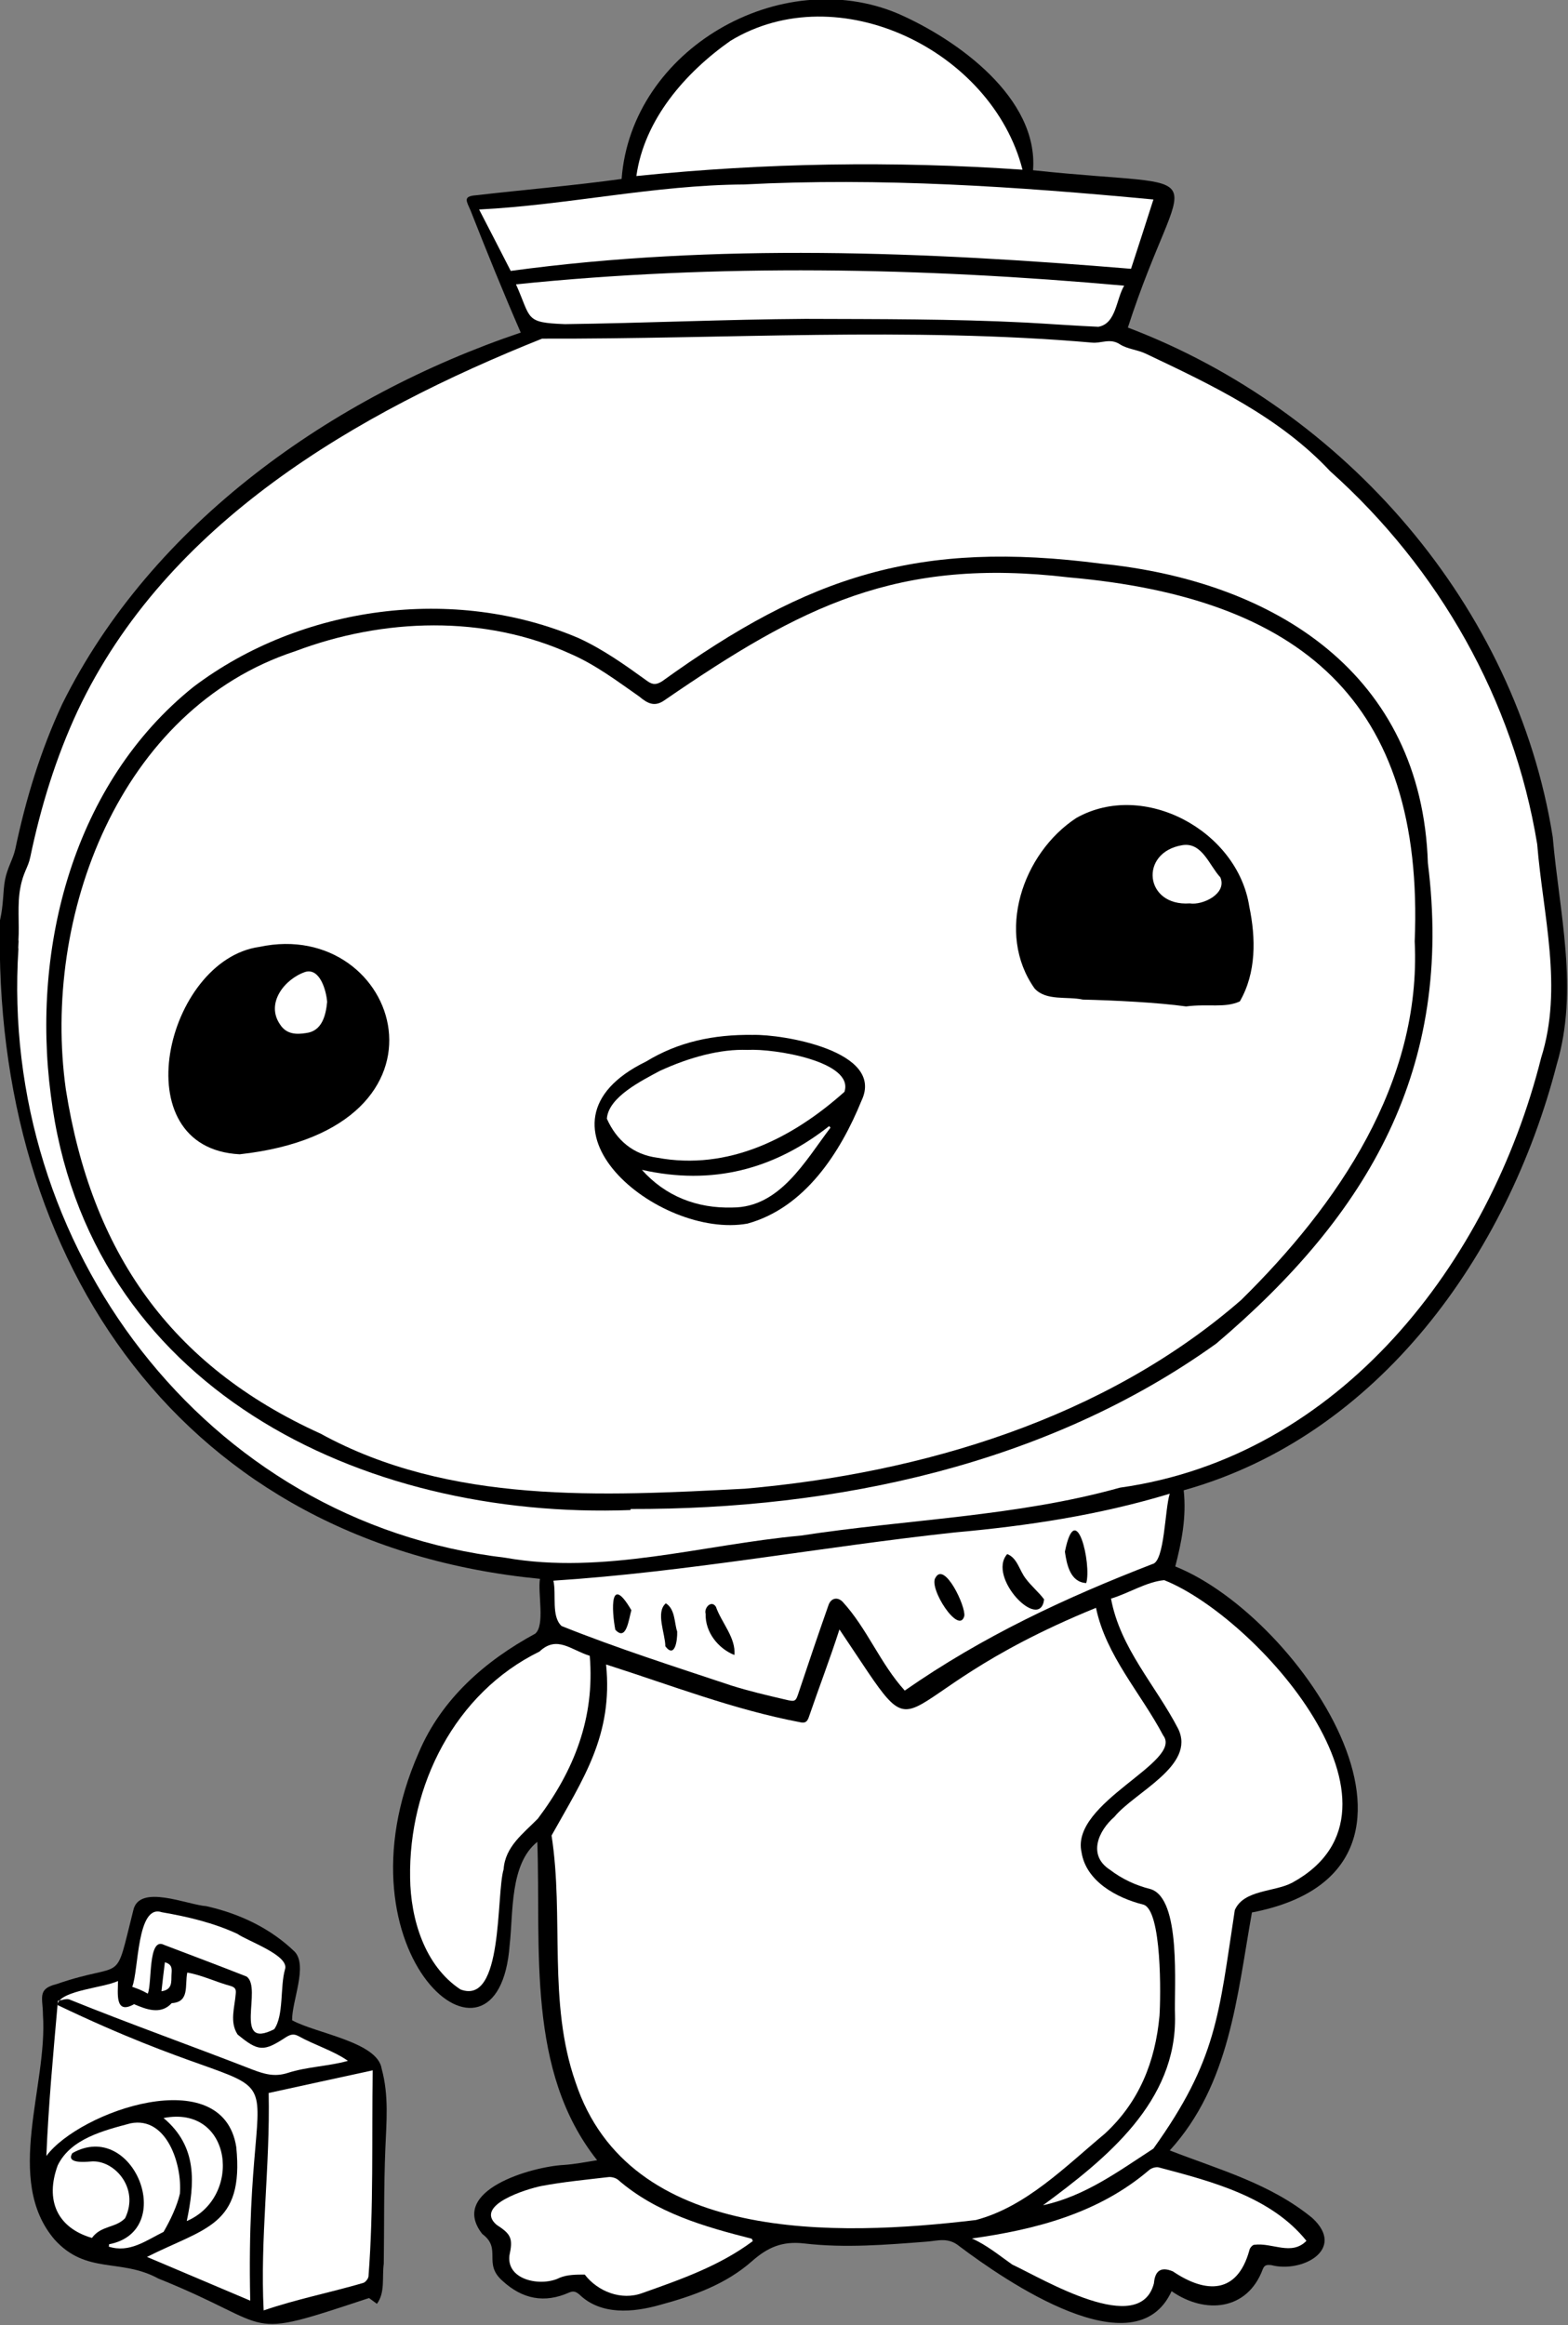 <?xml version="1.0" encoding="utf-8"?>
<!-- Generator: Adobe Illustrator 26.0.0, SVG Export Plug-In . SVG Version: 6.00 Build 0)  -->
<svg version="1.1" id="Capa_1" xmlns="http://www.w3.org/2000/svg" xmlns:xlink="http://www.w3.org/1999/xlink" x="0px" y="0px"
	 viewBox="0 0 595.3 882.3" style="enable-background:new 0 0 595.3 882.3;" xml:space="preserve">
<rect x="0" y="0" width="595.3" height="882.3" fill="#808080" stroke="none"/>
<style type="text/css">
	.st0{fill:#FFFFFF;}
</style>
<g>
	<path d="M0,349.2c1.4-6,1.1-11.2,1.9-15.3c0.9-4.7,3-7.7,3.9-11.7c4-19,9.6-37.4,17.8-55c34-68.6,102.7-116.9,174.1-141
		c-6.7-15.4-12.9-30.7-19-46.2c-1.5-3.6-3.2-5.5,2-5.9c18.2-2.1,37.3-3.7,55.3-6.2c3.7-49.3,60.4-81.6,105-62.7
		c22.6,9.9,53.3,32,51.2,59.4c72.9,7.8,57.1-5.5,36,59.7c82.3,31.2,147.4,105.7,161.3,193.3c2.5,28.8,10,57.9,1.5,86.4
		c-18.6,71.9-67.5,140.8-141.6,161.5c1.1,10.2-0.8,19.6-3.2,28.9c48.4,19.4,112.1,115.3,29.1,131.3c-5.7,31.9-8.4,65.3-31.2,90.3
		c18.8,7.3,38.3,12.6,54.2,25.7c12.8,11.9-4,20.9-15.7,17.8c-1.5-0.1-2.5-0.2-3.2,1.6c-5.8,15.6-21.8,17.2-34.6,8.3
		c-13.8,30.1-63.2-4-80.5-17c-4.3-3.6-8.3-2.1-12.4-1.8c-15.5,1.2-31.1,2.5-46.5,0.7c-8.5-1-14,1.5-20,6.8
		c-9.9,8.7-22.2,13.1-34.8,16.5c-10.2,2.9-22.4,4-30.6-3.9c-1.3-1.1-2.2-1.5-3.9-0.8c-9.4,4.2-17.8,2.5-25.3-4.4
		c-7.6-6.6-0.1-12.2-7.7-17.8c-13-16.6,19-25.6,31-26.2c4.2-0.3,8.3-1.1,12.6-1.8c-26.9-33.9-21.3-80-22.7-120.8
		c-10.5,8.4-9.1,26.8-10.5,39.1c-4.2,57.2-68.2,3.4-34.5-73c8.6-20.3,25.2-34.8,44.2-45.1c3.8-3.2,0.9-15.4,1.8-20.8
		C69.7,586-3,479.4,0,349.2z"/>
	<path d="M110.9,766.6c9,5,32.5,8.2,34,18.4c2.8,10.2,1.8,20.2,1.4,30.4c-0.6,14.5-0.4,29-0.6,43.6c-0.7,5.1,0.6,10.9-2.6,15.2
		c-0.8-0.6-1.6-1.2-3-2.2c-49.5,16.4-33.7,11.2-80-7.4c-14.3-7.8-27.3-1.4-39.4-14.8c-19.3-22.6-2.5-58.4-4.4-85.3
		c0-6.3-2.3-9.8,5.1-11.6c26.6-9.2,21.8,1.3,29.2-28c2.2-10.2,20.5-2.1,27.7-1.6c12.5,2.8,24.3,8.3,33.6,17.3
		C116.9,746,110.8,759.3,110.9,766.6z"/>
	<path class="st0" d="M7,356.8c0.4-6.4-0.5-13.6,0.7-19.8c1.1-6.1,3-7.8,3.8-11.8c4-19.1,9.7-37.7,18-55.5
		c33.7-71.4,106-113.1,176.3-141.2c69.6,0.2,139.3-4.5,208.7,1.5c3.5,0.4,6.9-1.8,10.6,0.6c2.9,1.9,6.9,2.1,10.1,3.7
		c25.1,11.9,50.5,23.9,69.8,44.5c41.3,36.9,69.6,86.7,78.6,141.5c2.2,27,9.9,54.5,1.5,81.1c-19.6,77.9-76.4,151.4-159.9,163.1
		c-39.3,11-80.9,12-121.2,18.2c-37.2,3.4-74.9,15-112.1,8.4C77.2,577.5-0.3,472.2,7,360C6.8,360,7.2,356.8,7,356.8z M239.4,573
		c0-0.1,0-0.3,0-0.4c77.9,0.2,158.3-16.8,222.4-62.8c58-49.2,90.1-104.6,80.3-182.3c-2.3-71.7-57.9-106.9-123.9-113.6
		c-69.3-9-110.9,4.3-166.8,44.6c-2.1,1.3-3.5,1.5-5.7-0.1c-8.3-6-16.7-12-26.1-16.3c-47.2-20.1-105.3-12.3-146.1,18.5
		c-45.6,36.5-61.6,98.7-54.2,155C33.1,526.2,136.8,576.8,239.4,573z"/>
	<path class="st0" d="M318.7,618.3c35.9,53.2,10.9,27.1,97.4-8.2c3.8,18.2,17,32.3,25.5,48.4c7.8,10.1-35.2,25.4-31,44.3
		c1.7,11.1,13.4,17.4,23.4,19.9c7.2,1.8,6.7,35.3,6.2,42.3c-1.6,17.2-7.6,32.5-20.7,44.6c-15,12.5-30,27.8-49,32.8
		c-52.8,6.3-131.7,9-152-52.3c-10.6-30.3-4.3-62.6-9.1-93.6c12-21.5,23.4-38,20.7-64.9c24.5,7.8,48.3,17.1,73.6,21.9
		c2,0.5,2.8-0.2,3.4-2C310.9,640.4,315.1,629.5,318.7,618.3z"/>
	<path class="st0" d="M421.8,606.6c6.7-2,13.5-6.4,20.2-7c35,13.9,100,86.7,48.6,114.8c-6.8,3.6-18.4,2.6-21.8,10.4
		c-6.1,39.7-6.7,56.7-30.9,90.5c-13.4,8.7-25.9,18-41.9,21.5c24-17.7,50.9-39.3,50.1-72.1c-0.4-10.6,2.5-44.5-9.4-47.9
		c-5.6-1.4-10.7-3.8-15.3-7.3c-8.5-5.5-4.5-14.7,1.7-20.1c7.7-9.4,31-19.4,24.2-33.4C438.7,639.4,425.3,625.5,421.8,606.6z"/>
	<path class="st0" d="M444.1,566.8c-1.9,5.9-1.9,25.8-6.6,26.7c-33.1,12.8-64.4,27.4-94,48c-9.3-10.2-14.3-23.6-23.6-33.7
		c-2-2-4.5-1.4-5.4,1.4c-3.8,10.8-7.5,21.7-11.1,32.5c-1.3,3.9-1.2,4.2-5.3,3.2c-6.9-1.6-13.7-3.2-20.4-5.3
		c-21.6-7.2-43.3-14.1-64.5-22.6c-4-3.7-1.9-11.9-3.1-17.2c50.9-3.3,101.5-12.8,152.3-18.3C390.3,579,417.3,574.9,444.1,566.8z
		 M396.4,606.9c-1.8-2.5-5-5.2-6.9-7.8c-2.5-3.1-3.2-7.9-7.1-9.4C374.6,598.5,394.9,619.4,396.4,606.9z M404.3,588.8
		c0.7,5,2.1,11.6,8.1,11.9C414.5,593.6,408.5,567.8,404.3,588.8z M366.1,613.2c0.6-3.7-7.5-20.7-10.9-14.6
		C352.3,602.4,364.1,620.7,366.1,613.2z M267.9,612.4c-0.2,6.9,4.7,13.1,10.9,15.6c0.7-6.4-4.9-12.3-7-18.3
		C270.1,607,267.2,610.1,267.9,612.4z M257.1,619.1c-1.1-3.1-0.7-8.5-4.3-10.7c-4,3.3-0.2,11.6-0.2,16.3
		C256.2,629.4,257.2,622.6,257.1,619.1z M239.7,611c-8.2-14-7.5-0.1-6.1,7.4C237.8,623,238.7,614.5,239.7,611z"/>
	<path class="st0" d="M437.9,75.7c-2.8,8.8-5.6,17.4-8.5,26.3c-78.2-6.5-157.6-9.8-235.5,0.8c-3.9-7.6-7.9-15.4-12-23.3
		c33.6-1.7,66.7-9.3,100.5-9.5C334.5,67.3,386,70.8,437.9,75.7z"/>
	<path class="st0" d="M388.2,64.4c-49.1-3.4-97.8-2.6-146.6,2.4c3-21.4,18.5-39.2,35.7-51.3C318.3-9.4,376.7,19.3,388.2,64.4z"/>
	<path class="st0" d="M223.9,628.3c2,23.6-6,43.6-19.7,61.8c-5.6,5.7-12.4,10.6-13,19.2c-2.9,9.7,0,51.9-16.4,45.6
		c-13.6-9-18.9-26.7-19.1-42.3c-0.6-35,17-70.2,49.1-85.9C211.5,620.4,216.7,626.1,223.9,628.3z"/>
	<path class="st0" d="M195.9,107.9c77-7.9,153.7-6.4,230.9,0.5c-3.1,5.2-3,14.4-9.8,15.6c-9.2-0.4-18.4-1.1-27.6-1.6
		c-27.8-1.4-55.7-1.3-83.6-1.4c-30.5,0.2-60.9,1.6-91.3,2C199.1,122.4,201.8,121.1,195.9,107.9z"/>
	<path class="st0" d="M369,849.4c24.3-3.4,48.1-9.6,67.2-25.9c0.9-0.8,2.5-1.3,3.6-1.1c20,5.3,42.7,11.1,56.2,27.9
		c-5.7,5.8-12.9,0.6-19.8,1.5c-0.7,0-1.8,1.3-1.9,2.2c-4.6,16.5-16.4,16.4-29,7.9c-4.5-1.9-6.8-0.3-7.2,4.5
		c-5.3,20.7-42-1.6-53.8-7.1C379.3,855.8,374.8,852,369,849.4z"/>
	<path class="st0" d="M285.8,850.4c-12.6,9.4-27.2,14.5-41.9,19.7c-8,3-17-0.6-21.9-7c-3.2,0-6.6,0-9.5,1.2
		c-6.8,3.5-20.2,1.1-19.1-8.4c1.4-6.5,0.7-8.1-4.9-11.7c-8.6-7.5,11.6-13.6,17-14.7c8.5-1.6,17.1-2.4,25.6-3.4
		c1.1-0.1,2.6,0.3,3.5,1c14.5,12.6,32.7,17.8,50.8,22.4C285.6,849.8,285.7,850.1,285.8,850.4z"/>
	<path class="st0" d="M95,873c-13.2-5.6-26-11-39.2-16.6c22-11.1,36.9-11.7,33.9-41.7c-5.1-32.6-59.5-13.6-72.1,3.4
		c0.8-19.3,2.6-38.7,4.3-57.9c1.9-5,17.4-5.9,22.9-8.5c0,4.5-1.3,13,6.1,8.8c4.5,1.9,10.1,4.2,14.3-0.4c6.9-0.4,4.9-6.8,5.9-11.6
		c5.7,1,10.9,3.6,16.5,5.1c1.6,0.5,2.1,1.2,1.9,2.9c-0.4,5.3-2.4,10.7,0.7,15.5c7.9,6.5,9.9,6.6,18.4,1c1.8-1.1,3-1.3,4.7-0.4
		c6.1,3.4,13.2,5.5,18.8,9.4c-7.5,2.1-15.5,2.2-22.9,4.6c-5,1.6-8.9,0.4-13.4-1.3c-23.1-9-46.5-17.3-69.5-26.6
		c-1.2-0.4-2.8,0.3-4.3,0.5c-0.1,0.5-0.1,1.1-0.2,1.6C124.3,809.9,92.5,761.2,95,873z"/>
	<path class="st0" d="M100.1,876.7c-1.4-27.3,2.5-55,1.9-82.5c13.2-2.9,26.2-5.7,39.5-8.6c-0.4,26,0.4,52.2-1.6,78.2
		c-0.1,0.9-1.2,2.3-2.1,2.5C125.1,870,112.7,872.4,100.1,876.7z"/>
	<path class="st0" d="M41.4,851.6c26.1-5,9.3-47.6-13.9-34.6c-2.6,4,4.6,3.4,6.9,3.2c8.8-0.9,18.7,10,13.1,21.5
		c-3.6,3.8-9.1,2.7-12.6,7.5c-13.3-3.9-17.8-14.4-13-27.5c4.9-10.2,17.6-13.3,27.7-16c13.8-2.7,19.6,15.8,18.7,26.7
		c-1.1,4.8-3.7,10.2-6.2,14.5c-6.7,3.3-12.9,8.1-20.8,5.6C41.4,852.2,41.4,851.9,41.4,851.6z"/>
	<path class="st0" d="M56.1,756.5c-2.1-1.2-3.4-1.7-5.9-2.6c2.5-6.2,1.7-31.5,11.2-28.3c9.9,1.7,19.6,4,28.7,8.2
		c4,2.8,19.9,8.2,18.1,13.5c-1.9,6.6-0.4,17.5-4.1,22.7c-15.9,8.1-4.3-15.7-10.5-20c-10.4-4.1-20.8-8-31.3-12
		C56.1,734.8,57.8,752.7,56.1,756.5z"/>
	<path class="st0" d="M62.1,803.7c26-5.1,30.2,29.9,8.8,39.1C73.9,828.5,75.1,814.6,62.1,803.7z"/>
	<path class="st0" d="M62.6,744.6c3.3,0.9,2.5,3.2,2.5,4.9c-0.1,2.5,0.4,5.5-3.8,6.1C61.7,752,62.1,748.5,62.6,744.6z"/>
	<path class="st0" d="M537.1,357.2c2.6,53.7-29.2,100-65.9,136.1c-51.7,45-121.1,65.7-188.4,71.6c-54.1,2.8-112.1,6-161.1-20.9
		c-57.2-25.9-87-69.1-96.7-130.6c-9.2-65.5,20.2-144.4,87.1-166.3c33.4-12.6,71.9-13.9,104.7,1.1c9.4,4.1,17.6,10.3,25.9,16.1
		c3.1,2.6,5.8,4.1,9.6,1.4c52.1-35.8,88.4-54.3,153.6-46.6C493.2,226.8,540.9,265.6,537.1,357.2z M450.3,381.9
		c8.6-1.1,14.6,0.7,20.4-1.9c6.3-10.9,6.1-24,3.6-36c-4.4-28.7-40-48.1-65.7-33.6c-20.4,13.4-30.7,43.7-15.8,64.7
		c4.4,4.8,12.3,2.9,18.3,4.2C423.3,379.6,439.5,380.4,450.3,381.9z M91,438c87.4-9.6,60.9-90.1,7.5-78.7C63,364.2,46.1,435.7,91,438
		z M285.8,392.7c-15-0.2-28.4,2.7-40.5,10.1c-48.7,23.7,4.8,67.6,38.5,61.5c21.7-6,35.2-26.8,43.3-46.7
		C336,398.8,297.1,392.4,285.8,392.7z"/>
	<path class="st0" d="M451.7,342.8c-17.2,1.2-19.3-19.4-2.8-22.1c7.5-1.2,10.2,7.7,14.4,12.2C466,339.1,456.6,343.6,451.7,342.8z"/>
	<path class="st0" d="M124.2,380.2c-0.5,5.2-2,11.1-8,11.8c-3.7,0.6-7.5,0.5-9.9-3.3c-5.5-8,1.7-17.2,9.6-19.9
		C121.5,367.2,123.9,376,124.2,380.2z"/>
	<path class="st0" d="M283.8,398.4c10.1-0.6,40.6,4.4,36.8,15.9c-19.7,17.6-44.1,30-71.1,25c-9-1.2-15.4-6.5-19.1-14.8
		c0.6-8.3,13.4-14.5,20-18.1C261.9,401.1,273.6,398,283.8,398.4z"/>
	<path class="st0" d="M243.7,443.9c26.7,6,50.1-0.1,71.1-16.6c0.2,0.2,0.3,0.4,0.5,0.6c-9.6,12.6-19.2,30.3-37.2,30.3
		C264.6,458.6,252.6,453.9,243.7,443.9z"/>
</g>
</svg>
